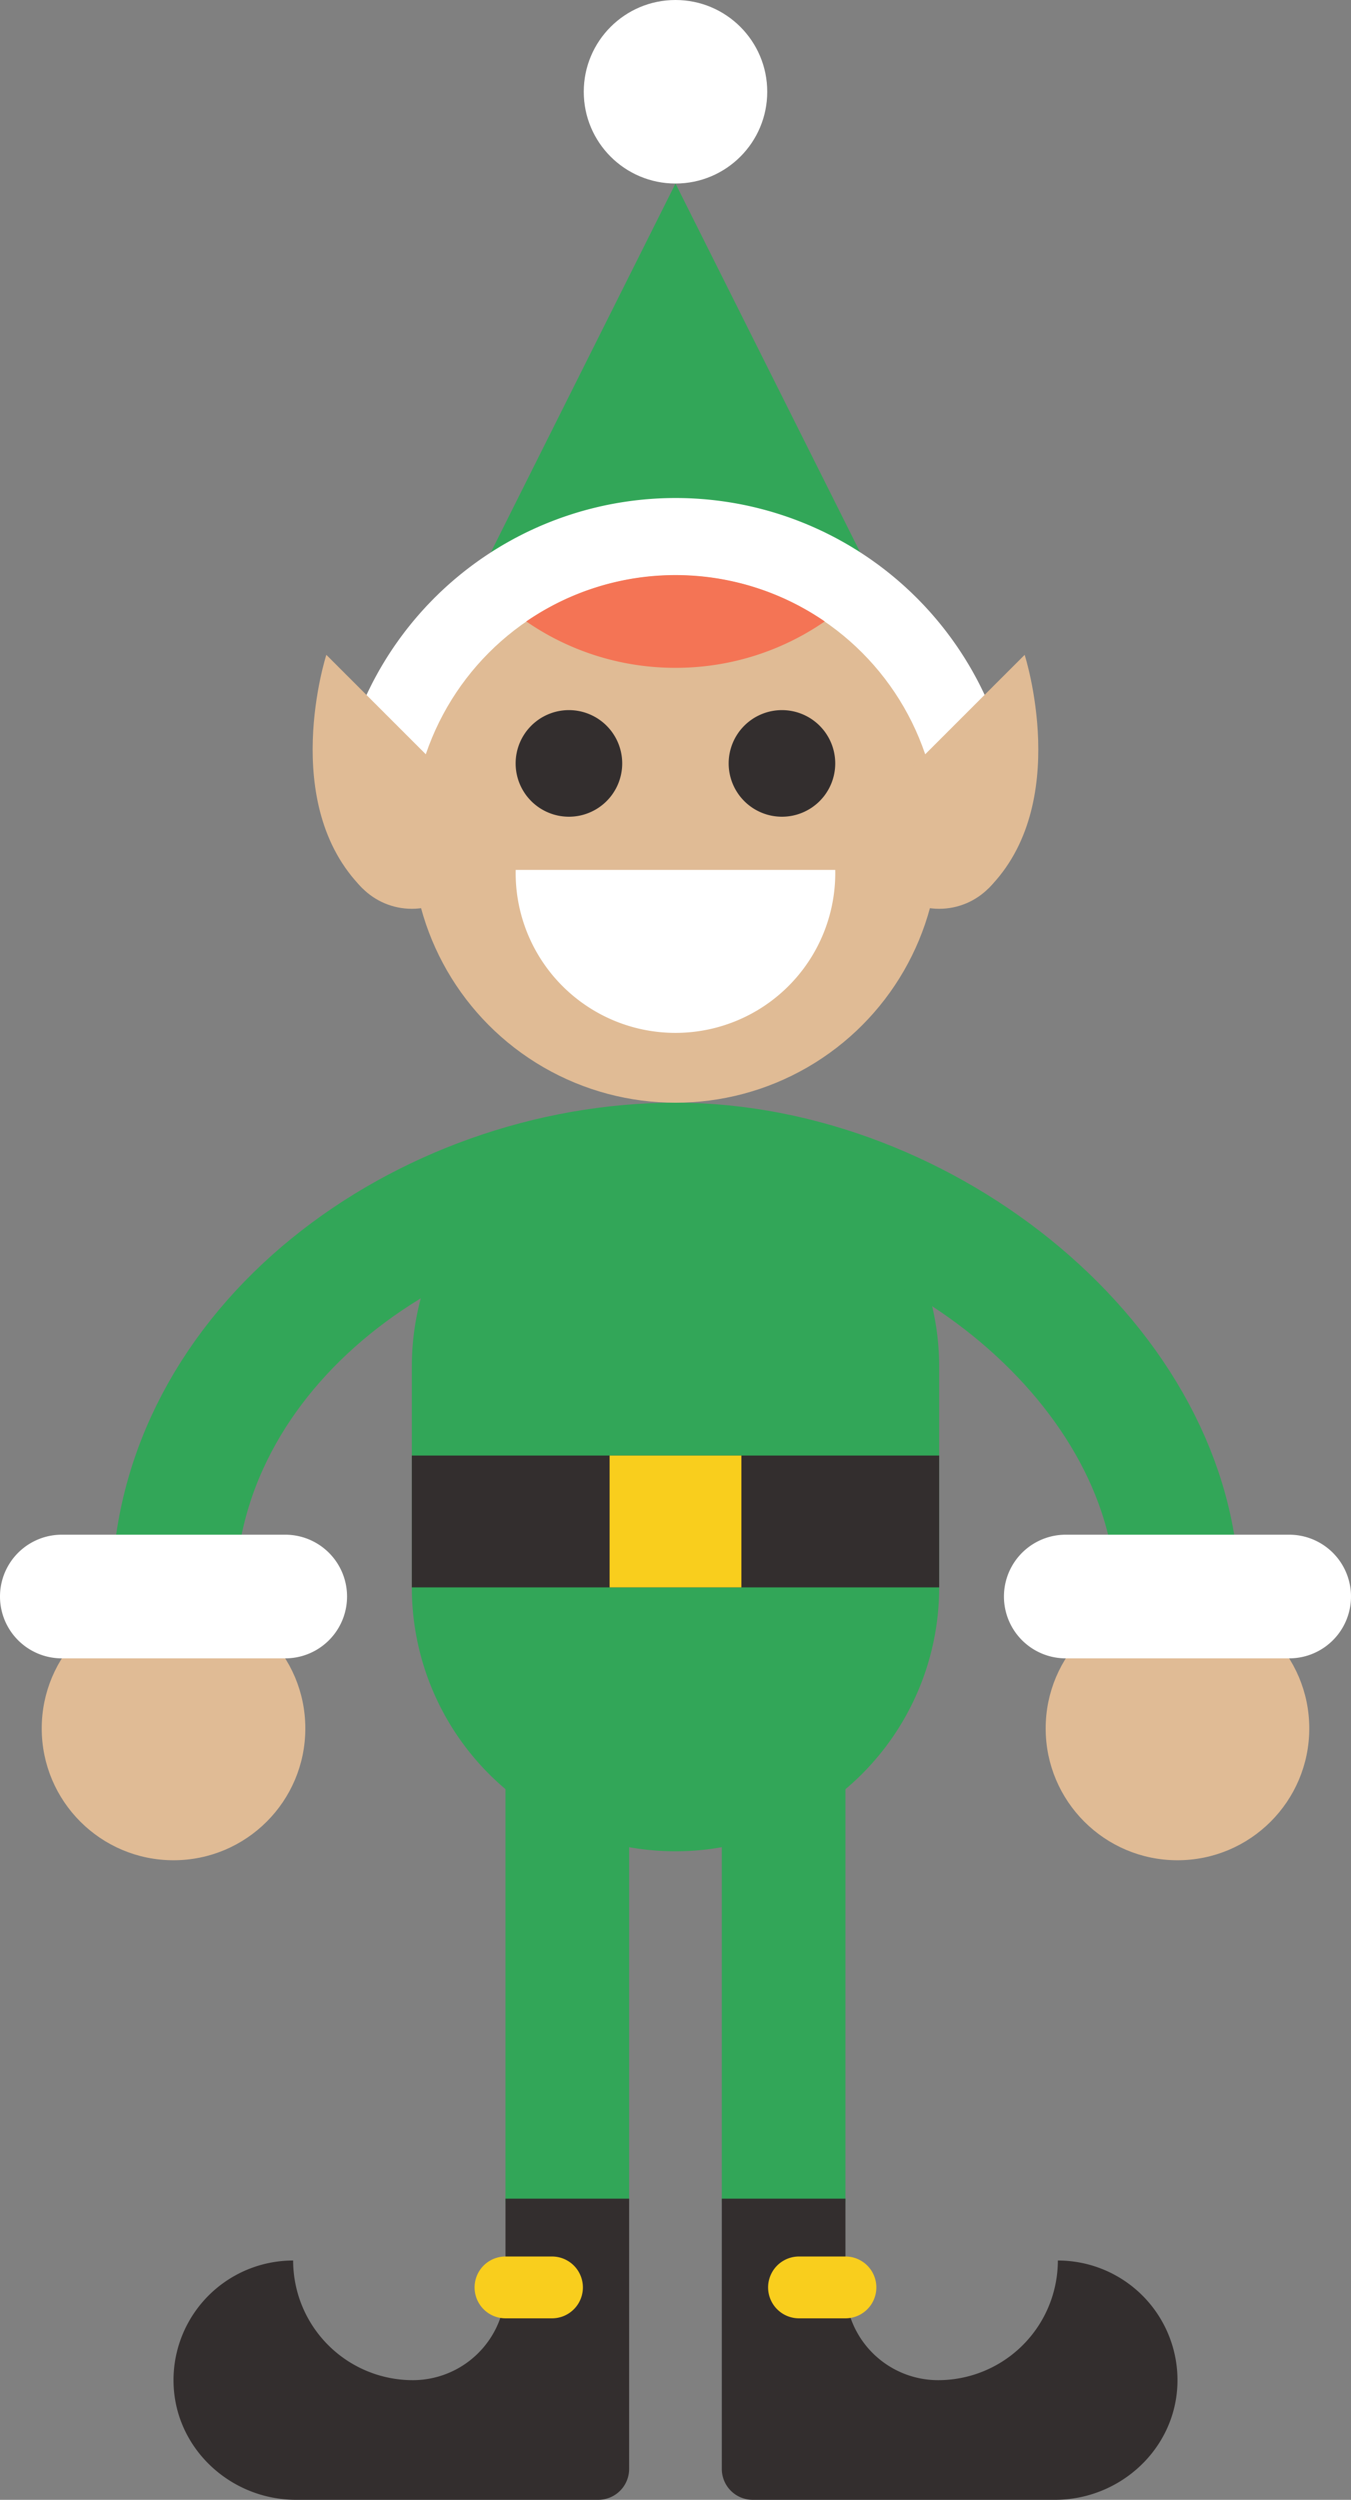 <svg xmlns="http://www.w3.org/2000/svg" viewBox="0 0 218.54 404.27"><rect x="0" y="0" width="218.54" height="404.27" fill="#808080" stroke="none"/><defs><style>.cls-1{fill:#32a658;}.cls-2{fill:#fff;}.cls-3{fill:#e0bb95;}.cls-4{fill:#f47455;}.cls-5{fill:#332e2e;}.cls-6{fill:none;stroke:#32a658;stroke-linecap:round;stroke-miterlimit:10;stroke-width:20px;}.cls-7{fill:#f9ce1d;}</style></defs><title>elf_body</title><g id="Layer_2" data-name="Layer 2"><g id="Layer_1-2" data-name="Layer 1"><polygon class="cls-1" points="91.78 276.88 126.76 276.88 109.27 188.33 91.78 276.88"/><path class="cls-1" d="M109.27,178.33A42.65,42.65,0,0,0,66.62,221v35.74a42.65,42.65,0,0,0,85.3,0V221A42.66,42.66,0,0,0,109.27,178.33Z"/><circle class="cls-2" cx="109.27" cy="14.84" r="14.84"/><polygon class="cls-1" points="151.92 114.84 109.27 29.68 66.62 114.84 151.92 114.84"/><path class="cls-2" d="M150,135.45a12.52,12.52,0,0,1-11.93-8.78,30.17,30.17,0,0,0-57.57,0,12.5,12.5,0,0,1-23.86-7.46,55.17,55.17,0,0,1,105.29,0A12.53,12.53,0,0,1,150,135.45Z"/><circle class="cls-3" cx="109.27" cy="135.68" r="42.65"/><path class="cls-4" d="M109.27,108a42.37,42.37,0,0,0,24.14-7.5,42.6,42.6,0,0,0-48.28,0A42.37,42.37,0,0,0,109.27,108Z"/><path class="cls-5" d="M100.65,123.45A8.62,8.62,0,1,1,92,114.84,8.62,8.62,0,0,1,100.65,123.45Z"/><path class="cls-5" d="M135.11,123.45a8.62,8.62,0,1,1-8.61-8.61A8.62,8.62,0,0,1,135.11,123.45Z"/><path class="cls-2" d="M135.11,140.68a25.85,25.85,0,1,1-51.69,0Z"/><circle class="cls-3" cx="151.92" cy="135.68" r="11.29"/><path class="cls-3" d="M159.9,143.66c13.62-13.62,5.85-37.76,5.85-37.76l-21.81,21.8Z"/><circle class="cls-3" cx="66.62" cy="135.68" r="11.29"/><path class="cls-3" d="M58.64,143.66C45,130,52.79,105.9,52.79,105.9L74.6,127.7Z"/><path class="cls-6" d="M126.76,276.88v78.69"/><path class="cls-5" d="M171.12,365.57a19.36,19.36,0,0,1-19.36,19.35h0a15,15,0,0,1-15-15V355.57h-20v43.7a5,5,0,0,0,5,5h48.89c10.5,0,19.43-8.16,19.81-18.65A19.35,19.35,0,0,0,171.12,365.57Z"/><path class="cls-7" d="M136.76,374.92h-7.51a5,5,0,0,1,0-10h7.51a5,5,0,0,1,0,10Z"/><path class="cls-6" d="M91.77,276.88v78.69"/><path class="cls-5" d="M47.42,365.57a19.36,19.36,0,0,0,19.35,19.35h0a15,15,0,0,0,15-15V355.57h20v43.7a5,5,0,0,1-5,5H47.89c-10.5,0-19.43-8.16-19.81-18.65A19.35,19.35,0,0,1,47.42,365.57Z"/><path class="cls-7" d="M81.77,374.92h7.52a5,5,0,1,0,0-10H81.77a5,5,0,1,0,0,10Z"/><rect class="cls-5" x="66.62" y="235.39" width="85.3" height="21.32"/><rect class="cls-7" x="98.61" y="235.39" width="21.32" height="21.32"/><path class="cls-6" d="M109.27,188.33c40.51,0,81.2,32.94,81.2,69.86"/><circle class="cls-3" cx="190.47" cy="279.52" r="21.32"/><path class="cls-2" d="M208.54,248.19H172.4a10,10,0,0,0,0,20h36.14a10,10,0,1,0,0-20Z"/><path class="cls-6" d="M109.27,188.33c-40.52,0-81.2,29.27-81.2,69.86"/><circle class="cls-3" cx="28.07" cy="279.52" r="21.32"/><path class="cls-2" d="M46.14,248.19H10a10,10,0,0,0,0,20H46.14a10,10,0,0,0,0-20Z"/></g></g></svg>